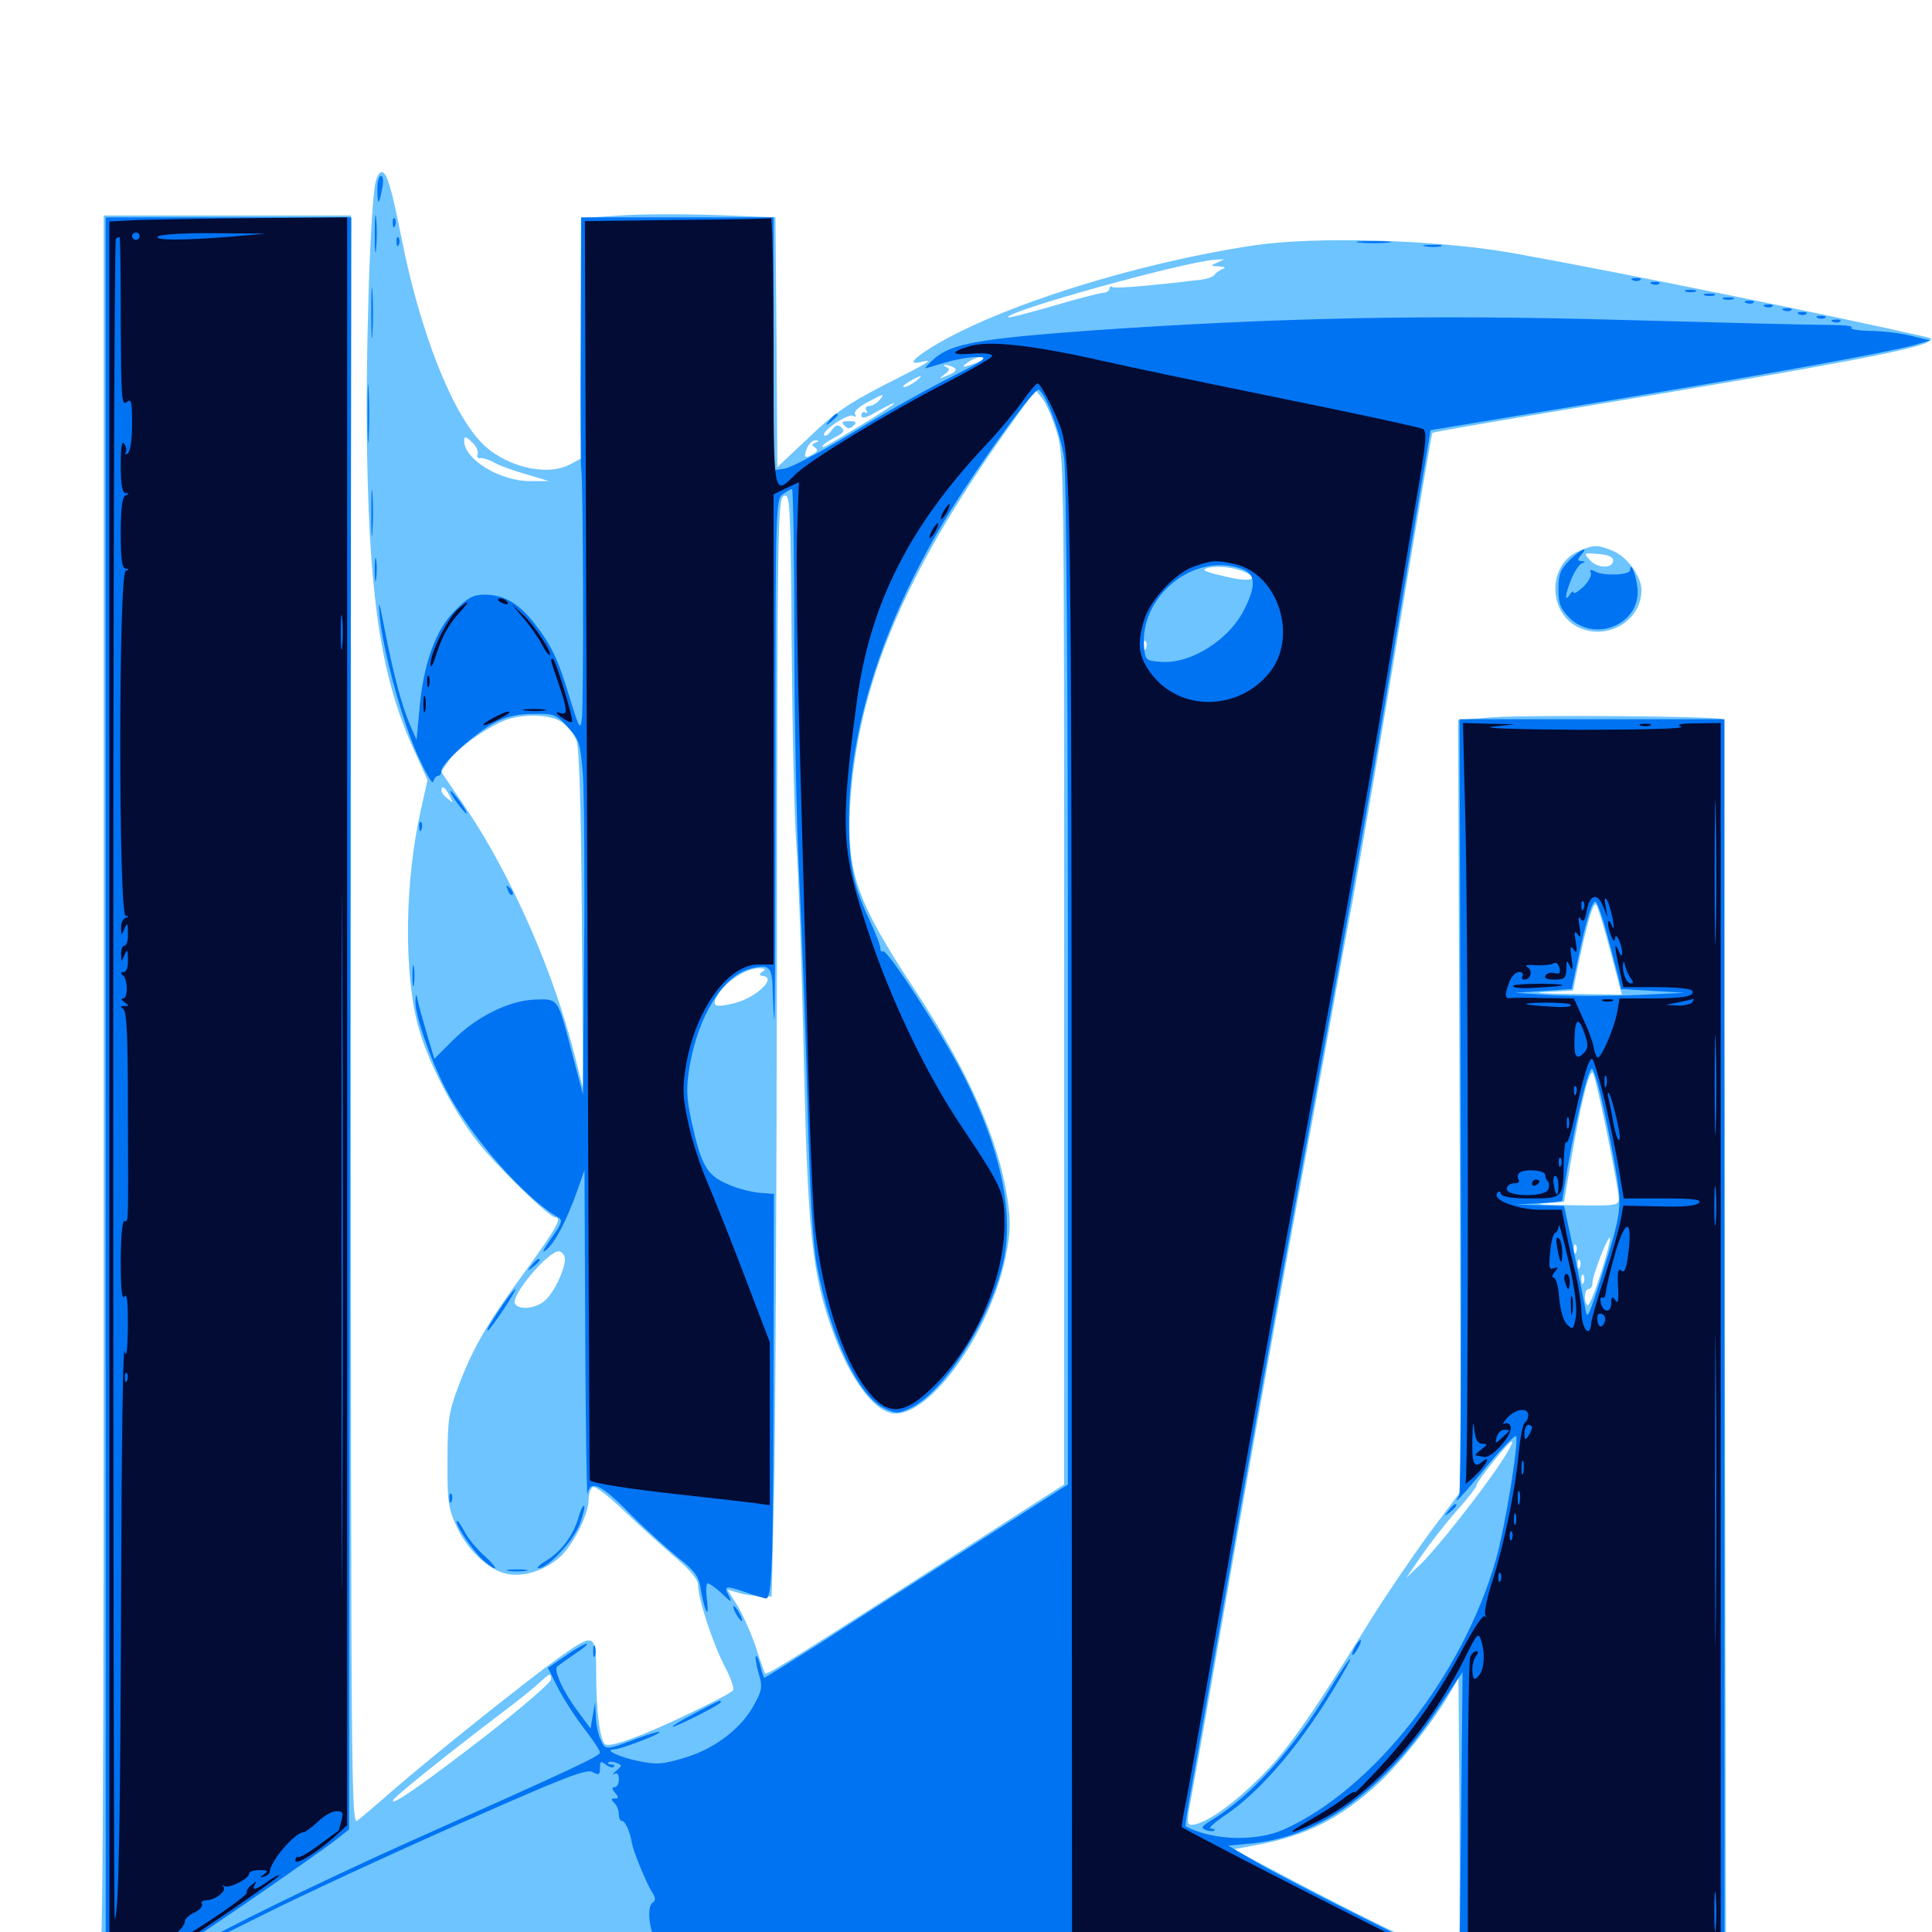 <svg xmlns="http://www.w3.org/2000/svg" viewBox="0 -1000 1000 1000">
	<path fill="#6dc4ff" d="M194.531 -906.445C191.602 -894.531 189.062 -814.844 190.039 -763.477C191.406 -687.5 197.852 -647.656 214.258 -611.914L221.289 -596.289L218.164 -582.227C209.375 -544.531 208.789 -495.703 216.797 -467.578C221.68 -450.195 234.57 -425.195 246.875 -409.375C256.055 -397.461 284.18 -369.922 287.305 -369.922C291.211 -369.922 288.281 -364.648 271.875 -341.992C251.562 -314.258 244.727 -302.148 237.109 -282.031C232.227 -269.141 231.641 -264.648 231.641 -243.945C231.445 -223.242 232.031 -219.336 236.133 -210.352C241.602 -197.852 253.125 -187.109 262.5 -185.352C270.898 -183.594 281.445 -186.914 289.453 -193.75C296.289 -199.609 304.688 -216.016 304.688 -223.828C304.688 -226.758 305.664 -229.688 306.836 -230.273C308.008 -231.055 315.625 -225.195 323.828 -217.188C332.031 -209.375 343.945 -198.633 350.195 -193.359C357.617 -186.914 361.328 -182.422 361.328 -179.492C361.328 -172.656 368.75 -149.805 375 -137.695C378.125 -131.836 380.078 -126.172 379.492 -125.195C378.906 -124.023 367.578 -118.164 354.688 -112.109C331.836 -101.172 315.039 -95.117 313.086 -97.266C310.547 -99.609 308.594 -114.844 308.594 -132.227C308.594 -155.078 308.008 -155.273 289.258 -141.992C272.656 -130.078 223.242 -90.625 203.711 -73.633C195.312 -66.211 186.914 -59.18 184.961 -57.617C181.836 -55.078 181.641 -74.609 181.641 -471.68V-888.477H117.773H53.711V-433.008C53.711 -29.688 53.32 22.656 50.781 23.438C48.633 24.023 48.633 24.219 51.367 24.414C53.125 24.414 54.688 25.977 54.688 27.734C54.688 29.297 55.664 30.078 56.836 29.297C58.008 28.711 58.594 25.586 58.008 22.656L56.836 17.383L90.43 15.82C127.148 14.258 963.477 16.406 969.531 18.164C971.875 18.75 972.852 18.359 972.266 16.602C971.484 14.453 963.086 13.672 932.422 13.281L893.359 12.891L892.773 -306.836C892.578 -482.812 891.992 -627.148 891.406 -627.734C889.648 -629.297 791.992 -630.078 772.266 -628.711L754.688 -627.344L755.469 -427.93L756.25 -228.32L739.844 -206.445C731.055 -194.336 716.602 -173.242 708.203 -159.57C676.367 -108.008 664.648 -91.602 649.609 -77.539C635.742 -64.062 622.656 -55.469 616.602 -55.469C614.258 -55.469 614.258 -57.422 616.406 -68.555C617.773 -75.977 623.047 -105.078 627.93 -133.594C646.094 -238.477 656.836 -298.242 668.945 -364.062C675.781 -401.172 683.203 -441.211 685.352 -452.93C687.5 -464.844 693.945 -500.781 700 -533.008C705.859 -565.234 717.383 -633.008 725.586 -683.398C733.984 -733.984 741.016 -775.586 741.406 -775.977C741.797 -776.367 777.93 -782.617 821.68 -789.844C949.609 -811.133 990.625 -818.945 998.047 -823.047C1000.391 -824.414 1000 -825 996.094 -825.781C947.461 -836.914 833.789 -859.961 782.227 -869.141C742.969 -875.977 681.641 -877.734 649.414 -873.047C588.086 -863.867 517.969 -841.797 483.203 -820.898C472.07 -814.062 469.727 -810.938 477.148 -812.695C484.18 -814.453 480.664 -812.305 457.031 -800.391C438.867 -791.016 431.445 -785.938 418.555 -773.438L402.344 -758.203L401.953 -822.852L401.367 -887.5L371.094 -888.672C354.492 -889.258 331.836 -889.258 320.898 -888.477L300.781 -887.109V-824.805V-762.695L294.922 -759.57C282.617 -753.125 260.938 -758.594 249.023 -771.094C233.789 -786.914 217.578 -827.93 208.008 -875.781C202.344 -904.297 200.195 -910.938 197.461 -910.938C196.484 -910.938 195.312 -908.984 194.531 -906.445ZM643.164 -866.602C644.336 -867.188 642.969 -867.578 639.648 -867.578C636.523 -867.578 635.352 -867.188 637.305 -866.602C639.062 -866.211 641.797 -866.211 643.164 -866.602ZM629.883 -864.062C626.367 -862.5 626.367 -862.305 630.859 -862.109C633.984 -861.914 634.766 -861.328 632.812 -860.742C631.25 -860.156 629.297 -858.789 628.711 -857.812C628.125 -856.836 625 -855.664 621.875 -855.273C596.289 -852.148 577.539 -850.586 575.977 -851.367C575 -852.148 574.219 -851.562 574.219 -850.586C574.219 -849.414 572.656 -848.438 570.898 -848.438C568.945 -848.242 557.227 -845.312 544.922 -841.602C532.617 -838.086 522.266 -835.352 521.875 -835.742C518.945 -838.477 616.016 -865.43 629.883 -865.625L633.789 -865.82ZM509.766 -814.453C509.766 -814.062 506.836 -812.695 503.516 -811.523C497.656 -809.57 497.461 -809.766 500.781 -812.305C504.297 -815.039 509.766 -816.211 509.766 -814.453ZM493.75 -809.766C495.508 -808.594 494.727 -807.422 490.82 -805.859C485.938 -803.711 485.742 -803.711 488.867 -806.25C491.602 -808.203 491.797 -809.18 489.844 -809.961C488.477 -810.547 488.281 -811.133 489.258 -811.133C490.43 -811.133 492.383 -810.547 493.75 -809.766ZM473.828 -802.539C471.68 -800.977 468.945 -799.609 467.969 -799.609C466.797 -799.805 467.969 -800.977 470.703 -802.539C476.953 -806.25 478.516 -806.055 473.828 -802.539ZM546.875 -776.758C550.781 -764.258 550.781 -758.984 550.781 -497.852V-231.641L532.812 -220.117C405.273 -137.891 396.484 -132.422 395.898 -133.984C395.703 -134.375 393.359 -140.625 391.016 -148.047C388.477 -155.469 384.18 -164.844 381.445 -169.336L376.562 -177.148L382.227 -175.586C385.156 -174.609 390.43 -173.828 393.555 -173.828L399.414 -173.633L400.586 -225.391C401.367 -253.906 401.953 -381.836 402.148 -509.766C402.344 -729.688 402.539 -742.578 405.859 -743.359C408.984 -744.336 409.18 -739.453 409.766 -665.039C410.156 -621.484 411.133 -574.805 412.305 -561.328C413.281 -547.852 415.039 -499.609 416.016 -453.906C417.969 -363.281 420.312 -340.43 430.859 -311.328C440.039 -285.742 453.125 -268.359 463.477 -268.359C482.617 -268.359 512.5 -310.938 520.508 -349.219C523.047 -362.109 523.242 -367.188 521.484 -379.492C516.797 -410.352 501.172 -445.703 473.242 -488.086C443.359 -533.398 437.891 -549.023 440.039 -583.594C443.75 -644.531 467.578 -701.953 519.922 -775.781L535.938 -798.242L539.453 -793.75C541.406 -791.406 544.727 -783.789 546.875 -776.758ZM455.078 -792.773C453.711 -791.211 451.367 -789.844 449.805 -789.844C448.242 -789.844 447.656 -788.867 448.438 -787.5C449.219 -786.328 449.023 -785.938 447.852 -786.523C446.875 -787.109 445.898 -786.523 445.898 -784.961C445.898 -783.008 448.242 -783.594 454.492 -787.305C459.18 -789.844 462.891 -791.797 462.891 -791.211C462.891 -790.82 455.273 -785.742 445.898 -780.078C424.805 -767.383 425.781 -767.969 425.781 -769.141C425.781 -769.727 428.516 -771.68 431.836 -773.438C436.523 -775.781 437.5 -776.953 435.547 -778.711C433.789 -780.469 432.617 -780.078 430.469 -777.344C429.102 -775.195 427.344 -774.023 426.562 -774.609C424.805 -776.562 439.062 -786.328 441.602 -784.766C443.164 -783.984 443.359 -784.18 442.578 -785.547C441.797 -786.914 444.336 -789.258 448.633 -791.602C457.617 -796.484 458.203 -796.484 455.078 -792.773ZM247.266 -765.039C246.68 -763.477 247.266 -762.5 248.633 -762.891C249.805 -763.086 253.125 -762.109 255.859 -760.547C258.594 -758.984 266.016 -756.25 272.461 -754.492L284.18 -750.977H274.609C259.18 -750.781 240.234 -762.109 240.234 -771.875C240.234 -774.219 241.016 -774.219 244.141 -771.289C246.484 -769.336 247.656 -766.406 247.266 -765.039ZM422.07 -770.898C420.117 -770.117 419.922 -769.531 421.875 -768.359C423.633 -767.188 423.242 -766.211 420.312 -764.648C417.383 -763.086 416.406 -763.086 416.797 -765.039C417.383 -768.945 419.922 -772.266 422.461 -772.07C424.023 -772.07 423.828 -771.484 422.07 -770.898ZM645.117 -703.516C652.539 -699.805 645.898 -698.633 633.594 -701.758C623.242 -704.102 621.484 -705.078 625.195 -706.055C630.469 -707.422 639.844 -706.25 645.117 -703.516ZM593.164 -664.453C592.578 -662.891 591.992 -663.477 591.992 -665.625C591.797 -667.773 592.383 -668.945 592.969 -668.164C593.555 -667.578 593.75 -665.82 593.164 -664.453ZM291.406 -625.781C294.141 -623.828 297.266 -619.531 298.438 -616.602C299.805 -613.086 300.781 -581.25 301.172 -524.023L301.758 -436.719L297.461 -453.711C286.523 -497.07 264.648 -546.875 241.211 -581.641L228.32 -600.586L232.422 -606.445C236.914 -612.695 250.391 -622.461 260.352 -626.758C269.922 -630.859 285.547 -630.469 291.406 -625.781ZM232.617 -588.281C234.766 -584.18 234.766 -583.984 231.836 -586.523C229.883 -587.891 228.516 -589.844 228.516 -590.82C228.516 -593.75 230.273 -592.773 232.617 -588.281ZM833.789 -506.641L839.453 -485.156L812.891 -485.547C797.656 -485.742 792.188 -486.133 800.195 -486.523L814.258 -487.305L815.43 -493.555C821.289 -522.07 824.805 -534.375 826.367 -531.445C827.344 -529.688 830.664 -518.555 833.789 -506.641ZM394.727 -497.07C392.578 -495.703 392.773 -495.117 395.508 -494.727C401.758 -493.359 391.016 -483.594 380.469 -480.859C369.531 -478.125 367.773 -479.102 372.07 -485.938C376.367 -492.383 386.523 -498.828 392.578 -498.828C396.094 -498.828 396.68 -498.242 394.727 -497.07ZM863.867 -485.742C865.039 -486.328 863.672 -486.719 860.352 -486.719C857.227 -486.719 856.055 -486.328 858.008 -485.742C859.766 -485.352 862.5 -485.352 863.867 -485.742ZM831.836 -413.281C835.156 -396.875 837.891 -381.836 837.891 -379.688C837.891 -375.977 836.719 -375.781 813.086 -376.172C799.219 -376.367 792.969 -376.758 798.828 -377.148L809.57 -377.93L812.891 -397.852C817.773 -426.758 822.461 -446.68 824.414 -444.727C825.195 -443.945 828.516 -429.688 831.836 -413.281ZM828.32 -340.234C825.391 -330.664 822.266 -323.633 821.68 -324.414C819.531 -326.367 820.117 -332.812 822.266 -332.812C823.438 -332.812 824.219 -334.18 824.219 -335.742C824.219 -339.844 832.617 -361.523 833.398 -359.18C833.594 -358.203 831.445 -349.609 828.32 -340.234ZM815.82 -351.953C815.234 -350.391 814.648 -350.977 814.648 -353.125C814.453 -355.273 815.039 -356.445 815.625 -355.664C816.211 -355.078 816.406 -353.32 815.82 -351.953ZM292.188 -349.609C293.555 -346.094 288.086 -333.008 282.812 -327.539C278.516 -322.852 268.75 -321.484 266.602 -325.195C264.062 -329.102 283.594 -352.344 289.258 -352.344C290.234 -352.344 291.602 -351.172 292.188 -349.609ZM817.773 -344.141C817.188 -342.578 816.602 -343.164 816.602 -345.312C816.406 -347.461 816.992 -348.633 817.578 -347.852C818.164 -347.266 818.359 -345.508 817.773 -344.141ZM819.727 -336.328C819.141 -334.766 818.555 -335.352 818.555 -337.5C818.359 -339.648 818.945 -340.82 819.531 -340.039C820.117 -339.453 820.312 -337.695 819.727 -336.328ZM776.953 -243.164C766.406 -227.148 742.969 -197.656 735.156 -190.234L727.93 -183.398L736.133 -195.312C740.625 -201.758 748.828 -212.305 754.492 -218.555C759.961 -224.805 764.453 -230.469 764.258 -231.055C763.672 -232.617 781.641 -254.883 782.617 -253.906C783.203 -253.516 780.664 -248.633 776.953 -243.164ZM285.156 -130.664C285.156 -129.102 269.922 -116.016 251.172 -101.367C218.359 -75.977 200.781 -63.867 203.711 -68.555C205.273 -70.898 233.008 -93.164 258.008 -112.109C265.82 -117.969 275 -125.195 278.125 -128.125C285.156 -134.375 285.156 -134.375 285.156 -130.664ZM755.078 14.453C753.711 15.82 710.352 -4.883 672.266 -25L638.477 -42.773L650.781 -45.117C675.977 -49.805 693.555 -58.594 713.281 -76.758C724.805 -87.305 741.992 -108.984 750.195 -123.242L754.883 -131.445L755.469 -58.984C755.664 -19.141 755.469 13.867 755.078 14.453ZM437.109 -779.688C438.867 -777.93 440.039 -777.93 441.797 -779.688C443.555 -781.445 443.164 -782.031 439.453 -782.031C435.742 -782.031 435.352 -781.445 437.109 -779.688ZM816.992 -714.648C801.367 -708.008 800.977 -683.594 816.406 -675.586C831.25 -667.969 849.609 -678.32 849.609 -694.531C849.609 -701.562 842.383 -711.719 834.961 -714.844C826.758 -718.164 825 -718.164 816.992 -714.648ZM834.961 -709.961C834.961 -705.664 826.953 -705.664 823.047 -709.961C819.531 -713.867 819.531 -713.867 827.148 -713.281C832.227 -712.891 834.961 -711.719 834.961 -709.961ZM978.906 18.945C977.539 21.094 975.195 22.656 973.828 22.07C972.461 21.484 971.289 23.047 971.094 25.781C970.898 28.32 971.484 30.469 972.461 30.469C974.414 30.469 984.375 18.75 984.375 16.406C984.375 13.477 981.445 14.844 978.906 18.945ZM40.43 19.336C39.062 23.242 42.383 27.93 44.727 25.586C45.898 24.219 45.703 22.461 44.141 20.117C41.992 17.383 41.211 17.188 40.43 19.336Z"/>
	<path fill="#0073f3" d="M195.312 -901.758C195.312 -893.359 196.289 -893.75 197.852 -902.734C198.633 -906.25 198.242 -908.984 197.266 -908.984C196.094 -908.984 195.312 -905.859 195.312 -901.758ZM193.945 -878.711C193.945 -870.117 194.336 -866.797 194.727 -871.484C195.117 -875.977 195.117 -883.008 194.727 -887.109C194.336 -891.016 193.945 -887.305 193.945 -878.711ZM54.688 -435.547V16.211L68.945 15.234C80.273 14.453 84.961 13.281 92.773 8.203C105.859 0.195 167.383 -42.383 174.805 -48.438L180.664 -53.125L181.25 -470.312L181.836 -887.5H118.164H54.688ZM203.32 -884.375C203.32 -882.227 203.906 -881.641 204.492 -883.203C205.078 -884.57 204.883 -886.328 204.297 -886.914C203.711 -887.695 203.125 -886.523 203.32 -884.375ZM300.586 -823.633C300.391 -788.281 300.586 -758.789 300.781 -757.617C301.953 -754.102 302.148 -634.57 301.172 -627.93C300.391 -621.875 299.805 -622.852 294.922 -638.672C288.867 -658.984 285.156 -666.602 275.977 -678.125C267.969 -688.086 260.547 -692.188 250.781 -692.188C244.922 -692.188 241.992 -690.625 235.352 -683.789C225.391 -674.023 218.945 -655.859 216.992 -631.836L215.625 -616.992L212.305 -624.609C208.203 -633.984 203.711 -650.391 199.023 -674.609C196.289 -689.062 195.703 -690.625 196.484 -681.445C198.242 -663.281 207.812 -628.125 216.016 -609.375C220.312 -600 223.828 -593.75 224.219 -595.312C224.609 -597.07 225.781 -598.438 226.758 -598.438C227.734 -598.438 228.516 -599.609 228.516 -601.172C228.516 -604.883 246.094 -620.703 256.055 -625.977C261.914 -629.102 268.164 -630.469 275.977 -630.469C286.719 -630.664 287.891 -630.273 293.945 -623.633C300 -616.992 300.391 -615.43 301.758 -598.242C302.344 -588.086 302.734 -546.875 302.344 -506.641L301.758 -433.398L296.094 -454.883C288.477 -483.789 289.258 -483.008 276.758 -482.617C263.281 -482.031 246.68 -473.828 234.375 -461.523L224.805 -451.953L220.898 -465.039C218.75 -472.461 216.602 -480.078 216.211 -482.227C215.43 -485.938 215.234 -485.938 215.039 -482.031C214.648 -475 222.656 -451.953 230.664 -436.328C243.164 -412.109 271.68 -379.688 288.867 -369.922C291.406 -368.555 291.016 -366.992 285.156 -358.789C281.055 -352.93 280.078 -350.781 282.812 -353.125C287.5 -357.227 293.164 -367.969 298.828 -383.789L302.539 -394.336L302.93 -308.398C303.125 -261.133 303.711 -224.414 304.102 -226.758C305.469 -234.375 311.133 -231.836 326.172 -216.406C334.18 -208.398 345.508 -198.242 350.977 -193.75C358.984 -187.5 361.523 -184.375 362.5 -178.711C364.453 -166.602 367.188 -160.547 366.016 -171.094C365.234 -176.367 365.43 -180.469 366.406 -180.469C367.188 -180.469 370.508 -178.125 373.633 -175.195C378.711 -170.312 379.102 -170.312 377.148 -174.219C374.414 -179.297 375.586 -179.492 386.719 -175.586C391.211 -174.023 395.703 -172.656 396.484 -172.656C399.609 -172.656 400.195 -190.82 400.391 -284.766L400.586 -382.031L392.969 -382.617C388.672 -383.008 381.055 -384.961 376.172 -387.305C365.82 -391.797 362.891 -396.875 357.812 -420.117C355.273 -432.422 355.078 -436.719 357.031 -448.633C361.523 -474.219 374.219 -494.727 387.891 -498.438C398.438 -501.367 399.805 -500 400 -485.742C400.195 -478.711 400.586 -472.656 400.781 -472.461C401.172 -472.07 401.367 -532.422 401.367 -606.641C401.367 -737.695 401.562 -741.406 405.078 -744.141C407.227 -745.703 409.375 -746.875 409.961 -746.875C410.547 -746.875 411.133 -712.891 411.133 -671.094C411.133 -629.492 412.305 -573.047 413.672 -545.703C415.039 -518.359 416.992 -465.625 417.969 -428.516C419.141 -382.812 420.703 -355.859 422.852 -344.922C429.688 -308.398 444.141 -277.539 457.617 -271.094C463.867 -268.164 464.844 -268.164 471.484 -271.289C488.281 -279.297 511.328 -315.039 518.75 -344.531C525.391 -370.508 518.555 -403.906 498.828 -443.164C488.086 -464.258 459.18 -508.984 457.031 -507.617C456.25 -507.031 455.664 -507.812 455.664 -509.18C455.859 -510.352 452.93 -517.773 449.414 -525.195C441.602 -541.992 439.453 -552.93 439.453 -575.977C439.453 -622.07 456.836 -676.758 488.086 -729.297C504.102 -756.055 535.352 -799.609 537.695 -798.242C541.406 -795.898 549.023 -775.586 550.781 -762.891C551.953 -754.883 552.734 -647.266 552.734 -490.625V-231.641L502.344 -199.414C474.805 -181.836 439.648 -159.375 424.414 -149.414C408.984 -139.648 396.094 -131.641 395.703 -131.641C395.312 -131.641 394.336 -134.375 393.555 -137.695C392.773 -141.016 391.797 -143.164 391.211 -142.773C390.82 -142.188 391.406 -138.281 392.578 -134.18C394.727 -127.344 394.531 -125.391 390.82 -118.555C384.57 -106.055 370.508 -95.117 355.078 -90.43C343.164 -86.719 340.039 -86.523 330.469 -88.477C320.508 -90.43 312.109 -94.531 317.969 -94.531C321.094 -94.531 342.188 -102.539 341.406 -103.516C341.016 -103.906 336.328 -102.539 330.859 -100.586C313.477 -93.945 313.281 -93.945 310.938 -99.414C309.57 -102.148 308.398 -107.812 308.398 -111.719L308.008 -118.945L306.836 -112.109L305.664 -105.273L299.219 -114.062C291.406 -124.414 286.328 -135.742 288.477 -137.5C289.453 -138.281 293.555 -141.211 297.852 -144.141C302.148 -146.875 304.688 -149.219 303.711 -149.219C302.734 -149.219 297.656 -146.484 292.773 -142.969L283.594 -136.719L288.477 -126.953C291.211 -121.484 297.266 -111.914 301.953 -105.859C306.641 -99.805 310.547 -93.945 310.547 -92.969C310.547 -91.016 297.461 -84.961 213.086 -47.266C167.578 -26.953 108.008 2.148 100.391 8.008C98.242 9.57 113.867 2.344 134.766 -8.203C155.664 -18.75 202.148 -40.234 237.891 -56.055C291.602 -79.883 303.516 -84.57 306.641 -82.812C309.961 -81.055 310.547 -81.25 310.547 -84.961C310.547 -88.477 310.938 -88.672 313.477 -86.719C315.234 -85.352 316.992 -84.766 317.773 -85.547C318.359 -86.133 317.773 -86.719 316.406 -86.719C315.039 -86.719 314.258 -87.109 314.844 -87.695C315.43 -88.281 317.383 -88.281 319.141 -87.5C322.07 -86.328 322.07 -86.133 318.945 -83.398C316.992 -81.836 316.602 -81.055 317.969 -81.836C319.531 -82.617 320.312 -81.641 320.312 -79.102C320.312 -76.758 319.336 -75 318.164 -75C316.602 -75 316.602 -74.023 318.359 -72.07C320.312 -69.727 320.312 -69.141 318.164 -69.141C316.211 -69.141 316.211 -68.555 317.969 -66.797C319.336 -65.43 320.312 -62.891 320.312 -60.938C320.312 -58.984 321.094 -57.422 322.07 -57.422C323.633 -57.422 326.172 -51.758 327.148 -45.703C327.93 -41.406 334.375 -25.781 337.305 -20.898C339.258 -18.164 339.453 -16.406 338.086 -15.43C333.594 -12.891 337.109 5.469 342.773 9.375C343.75 10.156 347.852 11.133 351.562 11.328C355.273 11.523 343.555 12.305 325.195 12.891C304.688 13.672 331.25 14.258 394.531 14.453C450.977 14.648 555.078 15.234 625.977 15.82C727.148 16.602 753.906 16.406 750 14.453C714.453 -2.539 661.719 -29.297 650.391 -36.133L635.742 -44.727L648.438 -45.898C683.398 -49.609 715.82 -73.047 743.945 -115.039L757.031 -134.57L756.25 -59.375L755.469 15.82H824.023H892.578V-306.055V-627.734H824.023H755.469L756.055 -428.125C756.445 -318.164 756.055 -227.148 755.273 -225.977C751.172 -219.727 756.25 -224.805 769.531 -241.016C777.539 -250.586 784.375 -257.617 784.766 -256.641C786.133 -252.734 778.906 -208.789 774.219 -192.578C757.227 -133.008 710.742 -73.828 664.648 -53.125C650.391 -46.68 627.734 -47.266 613.672 -54.688C613.281 -54.883 614.844 -64.648 616.992 -76.172C619.141 -87.891 624.805 -120.312 629.688 -148.242C649.414 -261.523 657.031 -303.516 668.164 -364.062C695.898 -514.258 709.57 -590.43 721.484 -663.867C728.711 -706.836 735.742 -750 737.5 -759.57L740.43 -777.344L826.367 -791.602C915.82 -806.445 977.93 -817.773 991.211 -821.484L999.023 -823.828L989.258 -826.172C983.984 -827.539 974.219 -828.711 967.773 -828.711C961.328 -828.906 957.031 -829.688 958.398 -830.469C959.57 -831.25 953.906 -831.836 945.703 -831.836C937.305 -831.836 890.039 -833.008 840.43 -834.375C738.867 -837.305 659.961 -835.547 564.453 -828.906C505.859 -824.609 492.188 -822.07 483.203 -814.062C480.469 -811.523 478.516 -809.375 478.906 -809.375C479.297 -809.375 483.789 -810.742 489.062 -812.305C494.336 -813.867 501.758 -815.234 505.664 -815.234C511.914 -815.234 510.547 -814.062 491.211 -804.297C479.492 -798.438 456.641 -785.547 440.82 -775.781C424.805 -766.016 409.18 -757.812 406.055 -757.422L400.391 -756.641V-822.07V-887.5H350.586H300.781ZM642.383 -705.664C649.805 -703.125 650.391 -697.461 644.336 -685.156C636.719 -669.141 616.602 -656.25 600.977 -657.422C593.164 -658.008 592.773 -658.398 592.188 -664.844C589.648 -691.211 617.773 -714.258 642.383 -705.664ZM831.641 -516.992C833.984 -508.594 836.523 -498.633 837.5 -494.922L839.062 -488.086L855.664 -487.109L872.07 -486.133L846.875 -484.961C833.008 -484.375 813.281 -484.375 802.93 -484.961L784.18 -486.133L798.828 -487.109L813.477 -488.086L816.602 -502.734C821.094 -524.414 824.219 -534.18 825.977 -533.203C826.758 -532.617 829.492 -525.391 831.641 -516.992ZM828.906 -431.445C830.664 -424.023 833.789 -408.789 835.742 -397.656C839.844 -374.805 839.648 -373.633 828.711 -338.672C821.68 -316.602 821.484 -316.406 820.312 -324.023C819.531 -328.32 816.797 -341.797 814.258 -353.906L809.57 -375.781L796.875 -376.172L784.18 -376.562L796.484 -377.148C803.125 -377.539 808.594 -378.125 808.594 -378.516C808.594 -378.906 809.961 -386.914 811.523 -396.484C816.406 -423.828 822.461 -448.633 824.219 -446.68C825 -445.898 827.148 -439.062 828.906 -431.445ZM870.117 -377.734C867.969 -378.711 862.305 -379.492 857.422 -379.492C852.539 -379.492 846.875 -378.711 844.727 -377.734C842.188 -376.562 846.484 -375.977 857.422 -375.977C868.359 -375.977 872.656 -376.562 870.117 -377.734ZM333.594 -83.398C335.352 -83.984 333.789 -84.375 330.078 -84.375C326.367 -84.375 324.805 -83.984 326.758 -83.398C328.516 -83.008 331.641 -83.008 333.594 -83.398ZM347.07 -83.594C347.852 -84.18 346.68 -84.766 344.531 -84.57C342.383 -84.57 341.797 -83.984 343.359 -83.398C344.727 -82.812 346.484 -83.008 347.07 -83.594ZM205.273 -874.609C205.273 -872.461 205.859 -871.875 206.445 -873.438C207.031 -874.805 206.836 -876.562 206.25 -877.148C205.664 -877.93 205.078 -876.758 205.273 -874.609ZM703.711 -874.414C699.609 -874.805 702.93 -875.195 710.938 -875.195C718.945 -875.195 722.266 -874.805 718.359 -874.414C714.258 -874.023 707.617 -874.023 703.711 -874.414ZM737.891 -872.461C735.352 -872.852 736.914 -873.242 741.211 -873.242C745.508 -873.438 747.461 -873.047 745.703 -872.461C743.75 -872.07 740.234 -872.07 737.891 -872.461ZM192.188 -837.695C192.188 -825.977 192.383 -821.289 192.773 -827.539C193.164 -833.789 193.164 -843.359 192.773 -849.023C192.383 -854.688 192.188 -849.609 192.188 -837.695ZM845.312 -854.883C843.75 -855.469 844.336 -856.055 846.484 -856.055C848.633 -856.25 849.805 -855.664 849.023 -855.078C848.438 -854.492 846.68 -854.297 845.312 -854.883ZM855.078 -852.93C853.516 -853.516 854.102 -854.102 856.25 -854.102C858.398 -854.297 859.57 -853.711 858.789 -853.125C858.203 -852.539 856.445 -852.344 855.078 -852.93ZM872.656 -849.023C871.289 -849.609 872.266 -850 875 -850C877.734 -850 878.711 -849.609 877.539 -849.023C876.172 -848.633 873.828 -848.633 872.656 -849.023ZM882.422 -847.07C881.055 -847.656 882.031 -848.047 884.766 -848.047C887.5 -848.047 888.477 -847.656 887.305 -847.07C885.938 -846.68 883.594 -846.68 882.422 -847.07ZM892.188 -845.117C890.82 -845.703 891.797 -846.094 894.531 -846.094C897.266 -846.094 898.242 -845.703 897.07 -845.117C895.703 -844.727 893.359 -844.727 892.188 -845.117ZM903.906 -843.164C902.344 -843.75 902.93 -844.336 905.078 -844.336C907.227 -844.531 908.398 -843.945 907.617 -843.359C907.031 -842.773 905.273 -842.578 903.906 -843.164ZM913.672 -841.211C912.109 -841.797 912.695 -842.383 914.844 -842.383C916.992 -842.578 918.164 -841.992 917.383 -841.406C916.797 -840.82 915.039 -840.625 913.672 -841.211ZM923.438 -839.258C921.875 -839.844 922.461 -840.43 924.609 -840.43C926.758 -840.625 927.93 -840.039 927.148 -839.453C926.562 -838.867 924.805 -838.672 923.438 -839.258ZM931.25 -837.305C929.688 -837.891 930.273 -838.477 932.422 -838.477C934.57 -838.672 935.742 -838.086 934.961 -837.5C934.375 -836.914 932.617 -836.719 931.25 -837.305ZM941.016 -835.352C939.453 -835.938 940.039 -836.523 942.188 -836.523C944.336 -836.719 945.508 -836.133 944.727 -835.547C944.141 -834.961 942.383 -834.766 941.016 -835.352ZM948.828 -833.398C947.266 -833.984 947.852 -834.57 950 -834.57C952.148 -834.766 953.32 -834.18 952.539 -833.594C951.953 -833.008 950.195 -832.812 948.828 -833.398ZM190.234 -785.938C190.234 -772.461 190.43 -766.992 190.82 -773.828C191.211 -780.469 191.211 -791.406 190.82 -798.242C190.43 -804.883 190.234 -799.414 190.234 -785.938ZM429.492 -782.617C426.953 -779.492 427.148 -779.297 430.273 -781.836C432.031 -783.203 433.594 -784.766 433.594 -785.156C433.594 -786.719 432.031 -785.742 429.492 -782.617ZM192.188 -734.18C192.188 -723.438 192.383 -719.336 192.773 -725C193.164 -730.664 193.164 -739.453 192.773 -744.531C192.383 -749.609 192.188 -744.922 192.188 -734.18ZM812.305 -709.961C807.617 -705.273 806.641 -702.539 806.641 -695.117C806.641 -687.695 807.617 -684.961 812.305 -680.273C825 -667.578 847.656 -676.172 847.656 -693.555C847.656 -699.805 843.945 -710.742 843.75 -704.883C843.75 -702.344 830.273 -701.758 825.781 -704.102C823.242 -705.469 822.656 -705.273 823.438 -703.32C823.828 -701.953 822.07 -698.633 819.336 -696.094C816.602 -693.555 814.453 -692.383 814.453 -693.359C814.453 -694.336 813.477 -693.75 812.5 -692.188C809.57 -687.695 810.156 -692.773 813.477 -700.586C815.039 -704.297 817.383 -707.812 818.75 -708.398C820.703 -709.18 820.703 -709.57 818.555 -709.57C816.406 -709.766 816.406 -710.352 818.359 -712.695C822.656 -717.773 818.359 -715.82 812.305 -709.961ZM193.945 -704.883C193.945 -699.609 194.336 -697.461 194.727 -700.586C195.117 -703.516 195.117 -707.812 194.727 -710.352C194.336 -712.695 193.945 -710.352 193.945 -704.883ZM236.328 -584.766C238.672 -581.641 241.016 -578.906 241.406 -578.906C241.992 -578.906 240.625 -581.641 238.281 -584.766C235.938 -588.086 233.594 -590.625 233.203 -590.625C232.617 -590.625 233.984 -588.086 236.328 -584.766ZM216.992 -571.875C216.992 -569.727 217.578 -569.141 218.164 -570.703C218.75 -572.07 218.555 -573.828 217.969 -574.414C217.383 -575.195 216.797 -574.023 216.992 -571.875ZM262.891 -539.258C263.477 -537.305 264.648 -536.328 265.234 -536.914C265.82 -537.5 265.234 -539.062 263.867 -540.43C261.914 -542.188 261.719 -541.992 262.891 -539.258ZM213.477 -494.922C213.477 -490.039 213.867 -488.086 214.258 -490.625C214.648 -492.969 214.648 -496.875 214.258 -499.414C213.867 -501.758 213.477 -499.805 213.477 -494.922ZM275.195 -345.117C272.656 -341.992 272.852 -341.797 275.977 -344.336C277.734 -345.703 279.297 -347.266 279.297 -347.656C279.297 -349.219 277.734 -348.242 275.195 -345.117ZM260.156 -324.609C253.125 -314.062 251.562 -311.328 252.539 -311.328C252.93 -311.328 256.641 -316.211 260.547 -322.07C264.453 -327.93 267.188 -332.812 266.797 -332.812C266.211 -332.812 263.281 -329.102 260.156 -324.609ZM232.617 -224.219C232.617 -222.07 233.203 -221.484 233.789 -223.047C234.375 -224.414 234.18 -226.172 233.594 -226.758C233.008 -227.539 232.422 -226.367 232.617 -224.219ZM299.219 -213.867C296.289 -204.688 290.43 -196.875 282.422 -191.992C279.102 -190.039 277.539 -188.281 278.711 -188.281C283.594 -188.281 296.68 -202.344 300 -210.938C301.758 -215.625 302.93 -220.117 302.344 -220.508C301.758 -221.094 300.391 -218.164 299.219 -213.867ZM749.805 -218.164C747.266 -215.039 747.461 -214.844 750.586 -217.383C753.711 -219.922 754.688 -221.484 753.125 -221.484C752.734 -221.484 751.172 -219.922 749.805 -218.164ZM236.328 -212.5C236.328 -209.57 245.508 -196.289 250.586 -191.992C258.008 -185.742 258.203 -187.891 250.977 -194.531C247.07 -197.852 242.188 -203.711 240.234 -207.617C238.086 -211.523 236.523 -213.672 236.328 -212.5ZM263.281 -186.914C260.742 -187.305 262.695 -187.695 267.578 -187.695C272.461 -187.695 274.414 -187.305 272.07 -186.914C269.531 -186.523 265.625 -186.523 263.281 -186.914ZM380.859 -164.844C382.031 -162.695 383.398 -160.938 383.984 -160.938C384.375 -160.938 383.984 -162.695 382.812 -164.844C381.641 -166.992 380.273 -168.75 379.688 -168.75C379.297 -168.75 379.688 -166.992 380.859 -164.844ZM701.172 -147.266C700 -145.117 699.609 -143.359 700 -143.359C700.586 -143.359 701.953 -145.117 703.125 -147.266C704.297 -149.414 704.688 -151.172 704.297 -151.172C703.711 -151.172 702.344 -149.414 701.172 -147.266ZM307.031 -145.312C307.031 -142.578 307.422 -141.602 308.008 -142.969C308.398 -144.141 308.398 -146.484 308.008 -147.852C307.422 -149.023 307.031 -148.047 307.031 -145.312ZM687.891 -125C669.141 -94.336 647.461 -70.312 627.344 -58.008C621.875 -54.688 621.289 -53.906 624.219 -52.734C625.977 -52.148 627.93 -51.953 628.516 -52.539C629.102 -53.125 628.32 -53.516 626.758 -53.516C625.195 -53.516 627.93 -56.055 632.617 -59.375C652.734 -72.461 674.805 -98.828 694.141 -132.227C703.32 -147.852 698.438 -142.383 687.891 -125ZM359.375 -113.086C352.344 -109.375 347.461 -106.445 348.242 -106.25C350.195 -106.25 373.047 -117.773 373.047 -118.945C373.047 -120.312 373.438 -120.508 359.375 -113.086ZM977.539 21.68C974.414 24.219 972.266 26.953 972.852 27.344C973.438 27.93 976.367 25.781 979.492 22.656C986.328 15.625 985.547 15.234 977.539 21.68ZM41.211 21.875C41.211 24.023 41.797 24.609 42.383 23.047C42.969 21.68 42.773 19.922 42.188 19.336C41.602 18.555 41.016 19.727 41.211 21.875Z"/>
	<path fill="#020c35" d="M71.875 -886.133L56.641 -885.352V-435.352V14.844H67.773C76.172 14.844 80.859 13.672 87.695 9.766C99.609 2.734 144.531 -28.125 144.531 -29.297C144.531 -29.883 141.992 -28.516 138.867 -26.367C132.422 -21.68 129.883 -21.094 132.031 -24.805C133.008 -26.367 132.617 -26.367 130.273 -24.414C128.516 -23.047 127.344 -21.289 127.734 -20.508C128.906 -18.75 89.844 7.227 87.695 5.859C86.719 5.273 85.938 3.906 85.938 2.734C85.938 1.562 86.523 1.172 87.305 1.758C88.867 3.516 95.703 -2.539 95.703 -5.664C95.703 -6.836 98.047 -8.984 100.781 -10.156C103.516 -11.523 105.078 -13.477 104.492 -14.453C103.906 -15.625 104.883 -16.406 106.836 -16.406C111.523 -16.602 117.578 -21.289 115.625 -23.438C114.844 -24.414 115.039 -24.609 116.016 -23.828C117.969 -22.07 128.906 -27.539 128.906 -30.078C128.906 -31.25 131.25 -32.031 134.375 -32.031C138.672 -32.031 139.062 -31.641 136.719 -29.883C134.18 -28.125 134.18 -27.93 136.719 -28.711C138.281 -29.102 139.648 -30.273 139.648 -31.25C139.844 -36.523 152.539 -51.367 156.836 -51.562C157.812 -51.562 161.133 -53.906 164.258 -56.836C167.383 -59.961 171.68 -62.5 174.023 -62.5C177.344 -62.695 177.734 -61.914 176.758 -57.617C175.977 -54.883 175.391 -52.539 175.195 -52.344C175 -52.344 170.508 -49.023 165.234 -45.117C159.961 -41.211 155.078 -38.281 154.297 -38.867C153.711 -39.258 152.93 -38.477 152.93 -36.914C152.93 -34.18 165.43 -41.992 175 -50.977L179.688 -55.273V-471.484V-887.5L133.398 -887.109C107.812 -886.914 80.078 -886.328 71.875 -886.133ZM148.047 -884.18C151.953 -884.57 148.633 -884.961 140.625 -884.961C132.617 -884.961 129.297 -884.57 133.398 -884.18C137.305 -883.789 143.945 -883.789 148.047 -884.18ZM66.406 -882.812C66.406 -883.203 65.039 -883.594 63.477 -883.594C61.914 -883.594 60.547 -882.812 60.547 -881.641C60.547 -880.664 61.914 -880.273 63.477 -880.859C65.039 -881.641 66.406 -882.422 66.406 -882.812ZM72.266 -877.734C72.266 -876.758 71.484 -875.781 70.312 -875.781C69.336 -875.781 68.359 -876.758 68.359 -877.734C68.359 -878.906 69.336 -879.688 70.312 -879.688C71.484 -879.688 72.266 -878.906 72.266 -877.734ZM120.117 -877.539C93.359 -875.391 78.516 -875.586 82.031 -877.734C83.594 -878.711 96.875 -879.492 111.328 -879.297L137.695 -879.102ZM62.5 -833.008C62.695 -794.922 62.891 -789.844 65.43 -791.797C67.969 -793.945 68.359 -792.383 68.359 -780.469C68.359 -772.07 67.383 -766.016 66.016 -765.234C64.844 -764.453 64.453 -764.648 65.039 -765.625C65.625 -766.797 65.43 -768.75 64.258 -770.312C63.086 -772.266 62.5 -768.359 62.5 -759.18C62.5 -749.023 63.281 -744.922 65.039 -744.727C66.992 -744.727 66.992 -744.336 65.039 -743.555C63.281 -742.969 62.5 -737.109 62.5 -724.219C62.5 -710.938 63.086 -705.859 65.039 -705.664C66.992 -705.664 66.992 -705.273 65.039 -704.492C61.328 -703.125 61.328 -526.172 65.039 -525.977C66.797 -525.977 66.797 -525.586 64.844 -524.805C63.672 -524.414 62.5 -522.07 62.695 -519.727C62.695 -515.625 62.891 -515.625 64.453 -519.336C65.82 -522.656 66.211 -522.266 66.211 -516.992C66.406 -513.477 65.625 -510.547 64.453 -510.547C63.477 -510.547 62.5 -508.594 62.695 -506.25C62.695 -501.953 62.891 -501.953 64.453 -505.664C65.82 -508.984 66.211 -508.594 66.211 -503.32C66.406 -499.414 65.43 -496.875 64.062 -496.875C62.5 -496.875 62.305 -496.289 63.477 -495.312C66.211 -493.359 66.406 -483.203 63.672 -483.203C62.5 -483.203 62.891 -482.227 64.453 -481.25C66.992 -479.492 66.992 -479.297 64.453 -479.297C62.305 -479.297 62.109 -478.906 63.867 -477.734C65.625 -476.562 66.211 -462.891 66.211 -425.586C66.406 -363.477 66.602 -367.969 64.258 -367.969C63.281 -367.969 62.5 -358.789 62.5 -347.07C62.5 -332.617 63.086 -326.953 64.453 -328.906C65.82 -330.859 66.211 -325.977 66.211 -313.281C66.016 -300.781 65.43 -296.68 64.453 -300.586C63.672 -303.906 62.891 -249.414 62.695 -179.492C62.305 -58.984 61.523 -8.789 59.375 -6.836C58.984 -6.445 58.594 -201.562 58.594 -440.625C58.594 -679.492 59.18 -875.781 59.961 -876.367C60.547 -877.148 61.523 -877.344 61.914 -877.148C62.305 -876.758 62.5 -856.836 62.5 -833.008ZM177.148 -665.43C176.758 -661.328 176.367 -664.648 176.367 -672.656C176.367 -680.664 176.758 -683.984 177.148 -680.078C177.539 -675.977 177.539 -669.336 177.148 -665.43ZM177.148 -211.328C176.953 -130.469 176.758 -196.094 176.758 -357.227C176.758 -518.359 176.953 -584.57 177.148 -504.297C177.539 -424.219 177.539 -292.383 177.148 -211.328ZM65.82 -285.547C65.234 -283.984 64.648 -284.57 64.648 -286.719C64.453 -288.867 65.039 -290.039 65.625 -289.258C66.211 -288.672 66.406 -286.914 65.82 -285.547ZM68.945 12.305C70.117 11.719 69.141 11.328 66.406 11.328C63.672 11.328 62.695 11.719 64.062 12.305C65.234 12.695 67.578 12.695 68.945 12.305ZM350.195 -886.133L302.734 -885.547L303.906 -559.961C304.492 -380.859 305.078 -234.18 305.273 -233.789C306.836 -232.227 327.344 -229.102 352.539 -226.367C368.75 -224.609 385.547 -222.656 390.234 -222.07L398.438 -220.898V-263.086V-305.273L385.938 -338.086C379.102 -356.055 370.312 -378.125 366.602 -386.914C362.695 -395.703 358.008 -410.156 356.25 -418.75C353.32 -432.422 353.125 -436.719 355.078 -448.633C359.961 -477.344 376.758 -500.781 392.578 -500.781H400.391V-622.461V-744.141L406.836 -747.266L413.477 -750.391L412.5 -721.875C412.109 -706.055 412.695 -658.984 413.867 -616.992C415.039 -575.195 416.992 -505.273 417.969 -461.719C418.945 -418.164 420.703 -374.219 421.875 -364.062C425.781 -330.664 434.766 -301.367 445.898 -284.57C458.398 -266.016 467.383 -266.016 485.352 -284.57C505.664 -305.469 519.727 -338.867 519.922 -366.211C519.922 -383.008 519.336 -384.57 496.484 -418.75C478.516 -445.898 460.547 -483.789 449.219 -518.359C435.352 -560.352 434.766 -571.289 443.555 -637.5C450.391 -687.305 470.312 -727.148 509.961 -769.336C516.992 -776.758 525.586 -787.109 529.297 -792.383C532.812 -797.461 536.328 -801.562 537.109 -801.562C538.477 -801.562 545.312 -788.672 548.633 -779.492C554.297 -764.844 554.688 -738.477 554.688 -367.578L554.883 14.844H650.781H746.68L705.859 -5.664C668.164 -24.609 612.891 -53.125 611.719 -54.297C611.523 -54.688 612.5 -61.328 614.258 -69.336C615.82 -77.344 625 -129.492 634.766 -185.352C644.531 -241.211 657.812 -315.43 664.258 -350.391C692.578 -503.516 705.859 -577.344 718.75 -655.078C726.172 -700.781 733.984 -746.68 735.742 -757.227C738.086 -772.07 738.477 -776.758 736.523 -777.93C735.352 -778.711 702.93 -785.742 664.453 -793.555C626.172 -801.367 583.789 -810.156 570.312 -813.281C534.961 -821.289 512.109 -823.828 502.148 -820.898C491.211 -817.578 491.992 -816.016 504.102 -816.992C510.156 -817.383 513.867 -816.797 513.477 -815.625C513.086 -814.648 502.344 -808.398 489.844 -801.953C459.766 -786.523 418.359 -761.328 411.523 -754.297C400.195 -742.969 400.391 -742.188 400.391 -818.164C400.391 -856.25 399.805 -887.305 399.023 -887.109C398.047 -886.719 376.172 -886.328 350.195 -886.133ZM639.258 -708.008C661.719 -702.734 672.07 -670.312 657.031 -651.758C640.625 -631.641 610.156 -631.641 595.508 -651.758C589.258 -660.352 588.477 -666.797 592.188 -679.102C595.312 -689.453 608.398 -703.516 618.164 -706.836C627.539 -710.156 629.492 -710.156 639.258 -708.008ZM488.281 -735.156C487.109 -733.008 486.719 -731.25 487.109 -731.25C487.695 -731.25 489.062 -733.008 490.234 -735.156C491.406 -737.305 491.797 -739.062 491.406 -739.062C490.82 -739.062 489.453 -737.305 488.281 -735.156ZM482.422 -725.391C481.25 -723.242 480.859 -721.484 481.25 -721.484C481.836 -721.484 483.203 -723.242 484.375 -725.391C485.547 -727.539 485.938 -729.297 485.547 -729.297C484.961 -729.297 483.594 -727.539 482.422 -725.391ZM257.812 -689.453C257.812 -691.016 261.523 -690.234 262.695 -688.281C263.281 -687.109 262.5 -686.914 260.938 -687.5C259.18 -688.086 257.812 -689.062 257.812 -689.453ZM236.523 -684.18C231.25 -679.102 222.656 -661.719 222.852 -656.055C222.852 -653.906 224.023 -655.664 225.391 -659.961C228.711 -670.508 232.031 -676.562 237.891 -683.008C243.75 -689.258 242.969 -690.039 236.523 -684.18ZM271.094 -679.883C274.414 -675.977 278.711 -669.922 280.273 -666.797C282.031 -663.477 283.789 -660.938 284.375 -660.938C286.719 -660.938 276.367 -676.758 270.703 -681.836L264.844 -687.305ZM285.156 -658.398C285.156 -658.008 286.914 -652.539 289.062 -646.289C293.945 -632.227 293.945 -629.492 289.648 -631.055C287.305 -631.641 287.695 -630.859 290.625 -628.711C293.164 -626.953 295.508 -625.781 296.094 -626.367C297.07 -627.344 287.5 -658.984 286.133 -658.984C285.547 -658.984 285.156 -658.594 285.156 -658.398ZM221.094 -647.266C221.094 -644.531 221.484 -643.555 222.07 -644.922C222.461 -646.094 222.461 -648.438 222.07 -649.805C221.484 -650.977 221.094 -650 221.094 -647.266ZM219.141 -635.547C219.141 -631.836 219.531 -630.273 220.117 -632.227C220.508 -633.984 220.508 -637.109 220.117 -639.062C219.531 -640.82 219.141 -639.258 219.141 -635.547ZM272.07 -632.227C268.945 -632.617 271.094 -633.008 276.367 -633.008C281.836 -633.008 284.18 -632.617 281.836 -632.227C279.297 -631.836 275 -631.836 272.07 -632.227ZM255.469 -628.516C247.852 -624.414 248.633 -623.047 256.445 -626.953C263.672 -630.664 265.039 -631.641 262.5 -631.641C261.523 -631.445 258.398 -630.078 255.469 -628.516ZM758.398 -578.516C760.156 -515.82 760.156 -235.547 758.594 -232.617C757.812 -231.25 759.961 -232.812 763.281 -235.938C769.336 -241.602 772.266 -247.656 766.992 -243.164C762.891 -239.844 761.719 -242.578 762.109 -255.469C762.305 -263.672 762.695 -265.234 763.086 -260.156C763.672 -254.883 764.844 -252.734 767.188 -252.734C770.117 -252.539 770.117 -252.344 766.797 -249.805C764.648 -248.242 763.281 -246.875 763.867 -246.68C764.258 -246.68 766.211 -246.289 768.164 -245.898C772.266 -245.117 783.398 -257.812 781.836 -261.719C781.25 -263.281 779.883 -263.867 778.516 -263.086C777.344 -262.5 778.125 -263.672 780.078 -266.016C784.375 -270.898 791.016 -271.68 791.016 -267.578C791.016 -266.016 790.234 -264.258 789.258 -263.672C788.281 -263.086 786.914 -256.055 786.133 -248.438C784.375 -228.711 778.32 -199.805 772.461 -181.641C769.727 -173.242 768.164 -165.43 768.75 -164.258C769.531 -162.891 769.336 -162.5 768.555 -163.477C767.578 -164.258 762.891 -157.227 757.812 -147.852C745.312 -124.219 731.445 -104.102 715.039 -86.133C707.422 -77.93 701.172 -71.484 701.172 -72.266C701.172 -73.047 698.242 -71.289 694.922 -68.75C691.406 -66.016 683.594 -61.133 677.734 -57.812C664.062 -50 666.797 -49.805 682.422 -57.422C710.156 -71.094 738.672 -102.93 758.398 -142.188C764.453 -154.492 765.234 -155.273 766.602 -150.977C768.945 -144.141 768.164 -135.352 765.234 -132.422C763.086 -130.078 762.5 -130.469 762.109 -134.766C761.914 -137.695 762.695 -141.211 763.867 -142.578C765.234 -144.336 765.43 -145.312 764.062 -145.312C763.086 -145.312 761.523 -143.945 760.938 -142.188C760.352 -140.43 759.766 -105.273 759.766 -63.867V11.133L795.508 10.938C815.039 10.742 843.359 10.938 858.398 11.328C874.414 11.523 859.18 12.305 821.289 12.891L756.836 13.867L823.828 14.453L890.625 14.844V-305.469V-625.781L878.516 -625.586C869.727 -625.586 867.383 -625 870.117 -623.828C872.461 -622.852 850.586 -622.266 817.383 -622.266C786.328 -622.461 766.016 -623.047 772.461 -623.828L784.18 -625.195L770.703 -625.391L757.227 -625.781ZM833.008 -618.945C834.18 -619.336 827.734 -619.727 818.945 -619.727C810.156 -619.922 802.539 -619.141 801.953 -618.359C800.977 -616.797 828.32 -617.383 833.008 -618.945ZM888.086 -517.773C887.891 -501.367 887.5 -515.43 887.5 -548.633C887.5 -582.031 887.891 -595.312 888.086 -578.32C888.477 -561.328 888.477 -533.984 888.086 -517.773ZM831.445 -542.578C832.227 -543.164 831.055 -543.75 828.906 -543.555C826.758 -543.555 826.172 -542.969 827.734 -542.383C829.102 -541.797 830.859 -541.992 831.445 -542.578ZM827.148 -538.281C827.734 -538.867 826.758 -540.039 824.805 -540.625C822.07 -541.797 821.875 -541.602 823.633 -539.648C825 -538.281 826.562 -537.695 827.148 -538.281ZM829.883 -530.664L832.031 -525.195L831.055 -531.055C830.273 -534.961 830.664 -535.938 831.836 -533.984C832.812 -532.422 833.984 -527.93 834.766 -524.219C835.547 -519.141 835.352 -518.359 834.18 -521.289C831.836 -526.367 831.641 -520.898 833.984 -515.43C835.156 -512.695 835.742 -512.5 835.938 -514.453C836.328 -518.164 839.648 -510.938 839.648 -506.641C839.648 -504.883 838.867 -505.078 837.891 -507.617C835.547 -513.086 835.547 -510.352 838.086 -498.828L840.234 -489.062H857.422C866.992 -489.062 875.195 -488.281 875.781 -487.305C877.734 -484.375 871.484 -483.203 854.492 -483.203H838.281L837.109 -476.367C835.352 -466.992 828.32 -451.172 826.758 -452.734C825.977 -453.516 825.195 -455.859 824.805 -458.203C824.414 -460.742 822.07 -467.188 819.336 -472.852L814.648 -483.203L799.414 -483.398C791.016 -483.594 783.008 -483.594 781.836 -483.398C778.711 -483.008 778.711 -485.156 781.25 -491.797C782.227 -494.531 784.57 -496.875 786.133 -496.875C787.891 -496.875 788.672 -496.094 788.086 -494.922C787.5 -493.945 787.695 -492.969 788.867 -492.969C792.188 -492.969 793.555 -497.266 790.82 -499.219C788.867 -500.391 790.234 -500.781 794.922 -500.391C798.633 -500.195 802.734 -500.586 804.102 -501.367C805.273 -502.148 806.641 -501.172 807.227 -499.023C807.812 -496.289 807.227 -495.703 804.688 -496.289C802.734 -496.875 800.586 -496.289 800 -495.117C799.023 -493.75 800.781 -492.969 804.492 -492.969C809.766 -492.969 810.547 -493.75 810.742 -498.438C810.742 -503.125 810.938 -503.32 812.695 -499.805C814.062 -496.875 814.258 -498.047 813.477 -503.711C812.5 -509.766 812.891 -510.938 814.453 -508.594C816.211 -506.25 816.406 -507.227 815.625 -512.5C814.648 -517.773 815.039 -518.555 816.602 -516.406C818.164 -514.258 818.359 -515.039 817.578 -520.312C816.797 -524.805 816.992 -526.172 818.164 -524.414C819.531 -522.266 820.312 -523.438 821.289 -528.711C822.852 -537.305 826.953 -538.086 829.883 -530.664ZM819.727 -529.688C819.141 -528.125 818.555 -528.711 818.555 -530.859C818.359 -533.008 818.945 -534.18 819.531 -533.398C820.117 -532.812 820.312 -531.055 819.727 -529.688ZM844.141 -493.555C845.508 -491.797 845.508 -491.016 844.141 -491.016C841.797 -491.016 839.844 -495.898 840.039 -500.391C840.234 -502.93 840.625 -502.734 841.211 -499.805C841.797 -497.656 843.164 -494.727 844.141 -493.555ZM872.07 -492.969C867.578 -494.922 868.359 -494.922 859.375 -492.969C853.516 -491.797 854.102 -491.602 864.258 -491.406C872.461 -491.406 874.805 -491.797 872.07 -492.969ZM875.977 -481.25C875.391 -480.273 871.875 -479.492 868.555 -479.492L862.305 -479.883L869.141 -481.25C872.852 -482.031 876.172 -482.812 876.562 -483.008C876.953 -483.008 876.562 -482.422 875.977 -481.25ZM813.086 -479.883C813.672 -478.906 809.57 -478.516 804.102 -478.906C787.305 -479.883 785.352 -480.664 799.219 -481.055C806.445 -481.055 812.695 -480.664 813.086 -479.883ZM888.086 -417.383C887.891 -405.664 887.5 -415.234 887.5 -438.281C887.5 -461.328 887.891 -470.898 888.086 -459.375C888.477 -447.656 888.477 -428.906 888.086 -417.383ZM820.312 -464.648C822.266 -458.984 822.07 -457.227 819.531 -454.688C815.625 -450.977 814.453 -453.32 815.039 -464.258C815.43 -473.242 817.383 -473.438 820.312 -464.648ZM830.664 -430.078C833.398 -417.969 836.914 -401.562 838.086 -393.945L840.43 -379.688H860.938C876.953 -379.688 881.055 -379.102 879.297 -377.344C877.734 -375.781 870.898 -375.195 858.594 -375.586L840.234 -375.977L838.867 -368.555C838.086 -364.453 834.57 -351.562 830.859 -340.039C826.953 -328.516 823.828 -317.188 823.633 -315.234C823.047 -307.227 818.945 -311.523 818.555 -320.508C818.555 -325.391 816.992 -334.375 815.625 -340.43C814.062 -346.484 811.719 -356.445 810.547 -362.695L808.398 -373.828H797.461C785.938 -373.828 772.656 -378.711 774.805 -382.227C775.781 -383.789 776.367 -383.594 776.953 -382.031C777.344 -380.469 782.617 -379.688 792.188 -379.688C808.984 -379.688 809.18 -379.688 809.375 -398.242C809.57 -405.078 810.156 -409.766 810.742 -408.789C811.328 -407.812 813.281 -413.672 815.039 -422.07C819.727 -443.555 822.266 -451.953 824.023 -451.953C824.805 -451.953 827.734 -441.992 830.664 -430.078ZM831.445 -437.891C830.859 -436.523 830.469 -437.5 830.469 -440.234C830.469 -442.969 830.859 -443.945 831.445 -442.773C831.836 -441.406 831.836 -439.062 831.445 -437.891ZM815.82 -433.984C815.234 -432.422 814.648 -433.008 814.648 -435.156C814.453 -437.305 815.039 -438.477 815.625 -437.695C816.211 -437.109 816.406 -435.352 815.82 -433.984ZM836.719 -421.094C838.281 -414.453 838.867 -409.375 837.891 -409.961C837.109 -410.352 835.938 -414.258 835.156 -418.164C834.57 -422.266 833.398 -427.734 832.812 -430.469C832.031 -433.203 832.031 -434.961 832.617 -434.375C833.398 -433.789 835.156 -427.734 836.719 -421.094ZM811.914 -416.406C811.328 -415.039 810.938 -416.016 810.938 -418.75C810.938 -421.484 811.328 -422.461 811.914 -421.289C812.305 -419.922 812.305 -417.578 811.914 -416.406ZM808.008 -396.875C807.422 -395.312 806.836 -395.898 806.836 -398.047C806.641 -400.195 807.227 -401.367 807.812 -400.586C808.398 -400 808.594 -398.242 808.008 -396.875ZM799.805 -391.797C799.805 -390.82 800.391 -389.258 801.172 -388.477C801.953 -387.695 801.953 -385.938 801.367 -384.375C799.805 -380.273 779.883 -380.469 779.883 -384.57C779.883 -386.133 781.641 -387.5 783.594 -387.5C785.938 -387.5 786.719 -388.281 785.938 -389.648C785.352 -390.82 785.547 -392.383 786.719 -393.164C790.039 -395.117 799.805 -394.336 799.805 -391.797ZM841.211 -391.016C841.797 -392.383 841.602 -394.141 841.016 -394.727C840.43 -395.508 839.844 -394.336 840.039 -392.188C840.039 -390.039 840.625 -389.453 841.211 -391.016ZM806.641 -386.523C806.641 -383.789 806.25 -381.641 805.859 -381.641C805.469 -381.641 804.688 -383.789 804.297 -386.523C803.711 -389.258 804.102 -391.406 804.883 -391.406C805.859 -391.406 806.641 -389.258 806.641 -386.523ZM888.086 -367.578C887.695 -362.891 887.305 -366.602 887.305 -375.781C887.305 -384.961 887.695 -388.672 888.086 -384.18C888.477 -379.492 888.477 -372.07 888.086 -367.578ZM844.727 -383.594C844.141 -384.766 843.164 -385.547 842.578 -385.547C842.188 -385.547 841.797 -384.766 841.797 -383.594C841.797 -382.617 842.773 -381.641 843.945 -381.641C844.922 -381.641 845.312 -382.617 844.727 -383.594ZM803.711 -369.922C806.445 -371.094 804.492 -371.484 796.875 -371.484C791.016 -371.289 788.867 -370.898 791.992 -370.508C795.312 -370.117 798.828 -368.359 800.195 -366.797C801.562 -364.844 802.734 -364.453 803.711 -365.82C804.297 -366.992 803.711 -367.969 802.344 -368.164C800.977 -368.164 801.562 -368.945 803.711 -369.922ZM869.727 -370.508C872.07 -370.898 870.117 -371.289 865.234 -371.289C860.352 -371.289 858.398 -370.898 860.938 -370.508C863.281 -370.117 867.188 -370.117 869.727 -370.508ZM815.625 -318.164C814.453 -311.719 814.062 -311.523 811.133 -314.453C809.18 -316.211 807.617 -322.07 807.031 -328.125C806.641 -333.984 805.273 -338.672 804.297 -338.672C803.125 -338.672 803.32 -340.039 804.688 -341.602C806.836 -344.141 806.641 -344.336 804.297 -343.555C801.758 -342.578 801.562 -343.945 802.344 -351.758C802.734 -356.836 803.906 -361.523 804.883 -361.719C805.859 -362.109 806.641 -363.867 806.836 -365.625C806.836 -367.578 809.18 -359.18 811.914 -347.07C815.234 -332.617 816.406 -322.852 815.625 -318.164ZM842.773 -350.977C841.797 -343.164 840.82 -340.82 839.258 -342.383C837.5 -343.75 837.109 -341.602 837.5 -334.18C837.891 -326.758 837.5 -324.805 836.133 -326.953C834.375 -329.297 833.984 -329.102 833.984 -325.391C833.984 -320.117 829.492 -320.508 828.516 -325.977C828.125 -327.734 828.516 -328.906 829.492 -328.32C830.273 -327.734 831.055 -329.297 831.25 -331.445C831.445 -333.789 833.594 -342.969 836.133 -351.758C841.406 -369.727 845.117 -369.336 842.773 -350.977ZM888.086 -163.477C887.891 -127.148 887.695 -156.445 887.695 -228.32C887.695 -300.391 887.891 -330.078 888.086 -294.336C888.477 -258.789 888.477 -199.805 888.086 -163.477ZM830.664 -316.016C829.297 -312.109 827.148 -312.695 826.758 -316.992C826.562 -319.531 827.344 -320.508 829.102 -319.922C830.664 -319.336 831.25 -317.578 830.664 -316.016ZM792.969 -261.133C792.969 -260.156 791.992 -258.203 791.016 -256.641C789.453 -254.297 789.062 -254.492 789.062 -258.203C789.062 -260.547 790.039 -262.5 791.016 -262.5C792.188 -262.5 792.969 -261.914 792.969 -261.133ZM781.25 -259.57C781.25 -259.375 779.492 -257.617 777.539 -255.859C773.828 -252.539 773.828 -252.539 774.609 -256.055C775.195 -258.203 776.953 -259.961 778.516 -259.961C780.078 -259.961 781.25 -259.766 781.25 -259.57ZM788.477 -237.695C787.891 -235.742 787.5 -236.914 787.5 -240.039C787.5 -243.359 787.891 -244.727 788.477 -243.555C788.867 -242.188 788.867 -239.453 788.477 -237.695ZM786.523 -222.07C785.938 -220.117 785.547 -221.289 785.547 -224.414C785.547 -227.734 785.938 -229.102 786.523 -227.93C786.914 -226.562 786.914 -223.828 786.523 -222.07ZM784.57 -211.328C783.984 -209.961 783.594 -210.938 783.594 -213.672C783.594 -216.406 783.984 -217.383 784.57 -216.211C784.961 -214.844 784.961 -212.5 784.57 -211.328ZM782.617 -203.516C782.031 -201.953 781.445 -202.539 781.445 -204.688C781.25 -206.836 781.836 -208.008 782.422 -207.227C783.008 -206.641 783.203 -204.883 782.617 -203.516ZM776.758 -182.031C776.172 -180.469 775.586 -181.055 775.586 -183.203C775.391 -185.352 775.977 -186.523 776.562 -185.742C777.148 -185.156 777.344 -183.398 776.758 -182.031ZM888.086 -2.344C887.695 2.344 887.305 -1.367 887.305 -10.547C887.305 -19.727 887.695 -23.438 888.086 -18.945C888.477 -14.258 888.477 -6.836 888.086 -2.344ZM888.086 11.328C887.5 12.891 886.914 12.305 886.914 10.156C886.719 8.008 887.305 6.836 887.891 7.617C888.477 8.203 888.672 9.961 888.086 11.328ZM783.203 -489.648C783.203 -490.43 790.039 -490.82 798.438 -490.82C813.672 -490.43 811.914 -489.648 793.359 -488.672C787.891 -488.281 783.203 -488.672 783.203 -489.648ZM829.688 -481.836C828.32 -482.422 829.297 -482.812 832.031 -482.812C834.766 -482.812 835.742 -482.422 834.57 -481.836C833.203 -481.445 830.859 -481.445 829.688 -481.836ZM792.969 -387.305C792.969 -388.477 793.945 -389.453 794.922 -389.453C796.094 -389.453 796.875 -389.062 796.875 -388.672C796.875 -388.086 796.094 -387.109 794.922 -386.523C793.945 -385.938 792.969 -386.328 792.969 -387.305ZM806.055 -353.906C807.617 -345.312 808.594 -344.531 808.594 -351.953C808.594 -355.273 807.812 -358.594 806.641 -359.18C805.469 -359.961 805.273 -358.008 806.055 -353.906ZM809.961 -336.719C810.547 -334.57 811.328 -332.812 811.719 -332.812C812.109 -332.812 812.5 -334.57 812.5 -336.719C812.5 -338.867 811.719 -340.625 810.742 -340.625C809.766 -340.625 809.375 -338.867 809.961 -336.719ZM813.086 -324.023C813.086 -319.727 813.477 -318.164 813.867 -320.703C814.258 -323.047 814.258 -326.562 813.867 -328.516C813.281 -330.273 812.891 -328.32 813.086 -324.023ZM849.219 -624.414C847.852 -625 848.828 -625.391 851.562 -625.391C854.297 -625.391 855.273 -625 854.102 -624.414C852.734 -624.023 850.391 -624.023 849.219 -624.414Z"/>
</svg>